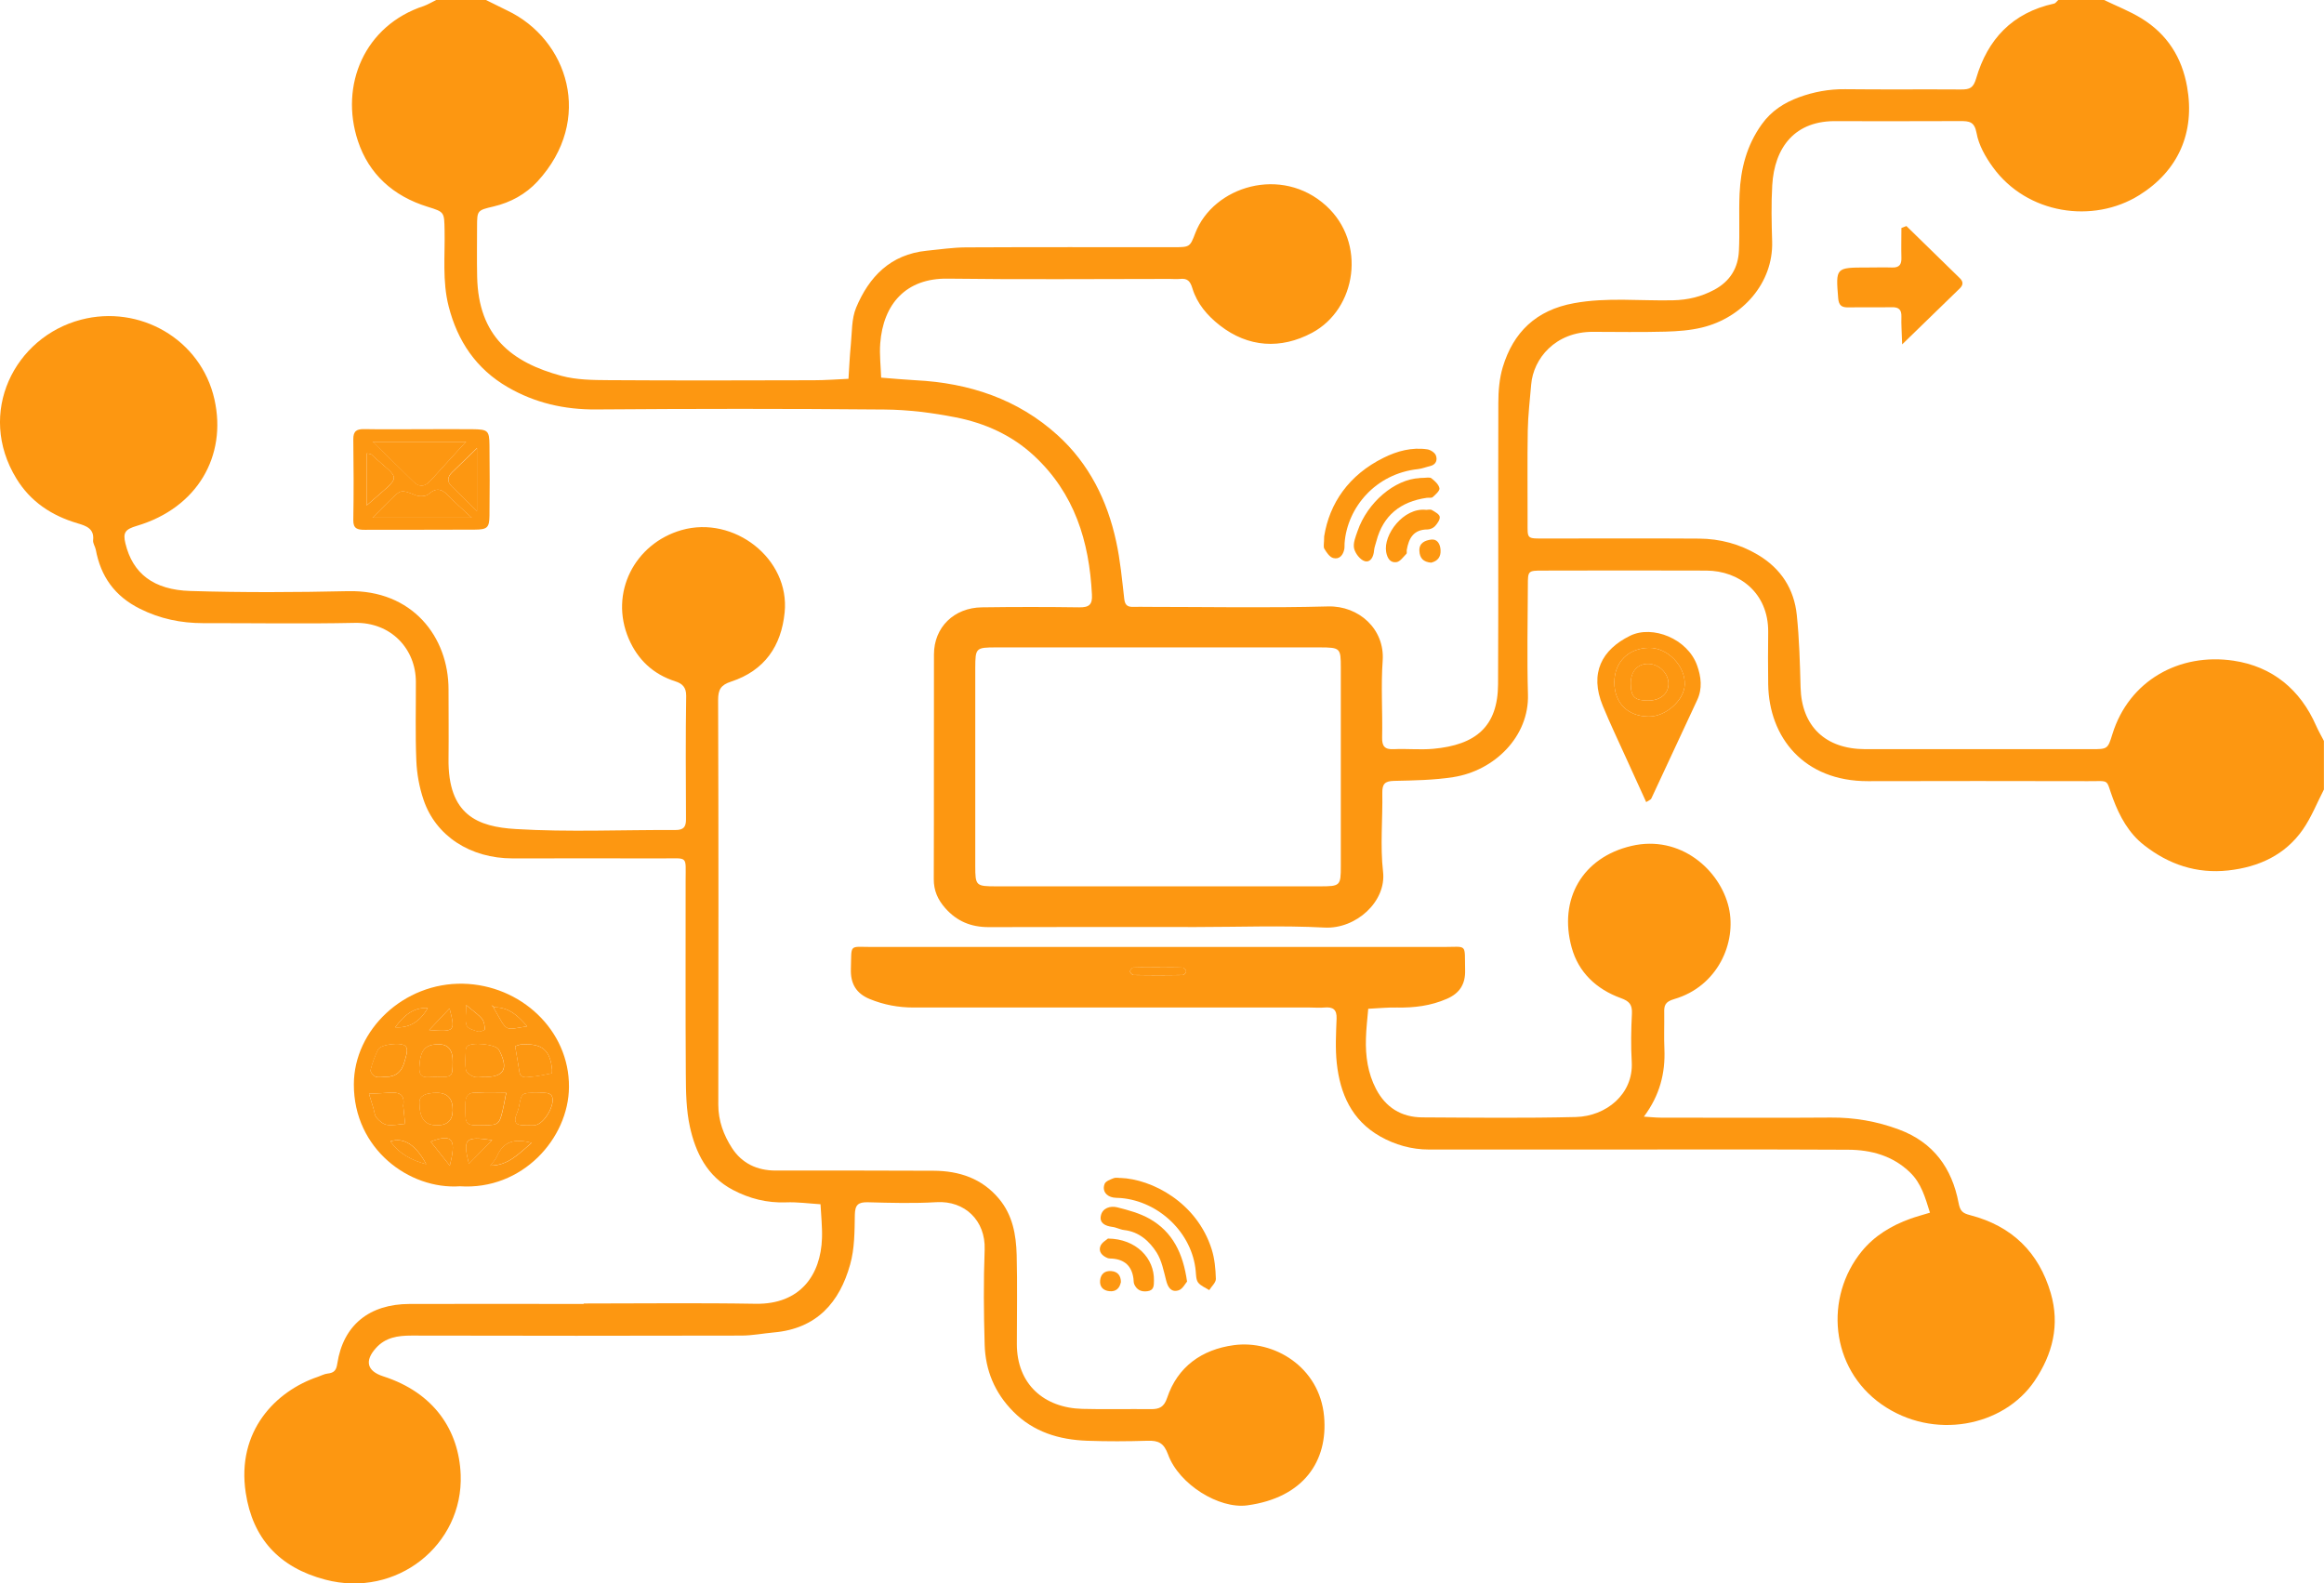 <svg width="229" height="156" viewBox="0 0 229 156" fill="none" xmlns="http://www.w3.org/2000/svg">
<g clip-path="url(#clip0_70_206)">
<path d="M207.332 -5.90636e-05C208.565 0.602 209.862 1.098 211.022 1.815C213.56 3.373 215.002 5.674 215.51 8.551C216.308 13.048 214.648 16.828 210.804 19.227C206.244 22.077 199.735 21.112 196.371 16.474C195.646 15.473 194.975 14.296 194.767 13.119C194.558 11.968 194.032 11.932 193.144 11.932C189.327 11.95 185.519 11.941 181.702 11.941C181.494 11.941 181.294 11.941 181.086 11.941C176.843 11.809 174.848 14.553 174.631 18.253C174.522 20.103 174.567 21.971 174.622 23.83C174.73 27.884 171.702 31.31 167.713 32.275C166.553 32.558 165.32 32.646 164.114 32.682C161.73 32.744 159.345 32.708 156.97 32.7C153.253 32.682 151.086 35.346 150.878 37.896C150.751 39.401 150.569 40.905 150.542 42.419C150.488 45.411 150.533 48.394 150.524 51.386C150.524 53.166 150.388 53.068 152.328 53.068C157.369 53.068 162.401 53.041 167.441 53.077C169.49 53.095 171.421 53.608 173.198 54.661C175.501 56.025 176.788 58.043 177.051 60.61C177.296 62.974 177.36 65.346 177.423 67.727C177.523 71.551 179.844 73.817 183.806 73.826C191.231 73.835 198.647 73.826 206.072 73.826C207.658 73.826 207.695 73.826 208.148 72.348C209.78 67.063 214.757 64.31 220.088 65.107C223.932 65.682 226.67 67.966 228.22 71.507C228.447 72.02 228.737 72.516 228.991 73.012V77.801C228.311 79.12 227.758 80.536 226.915 81.749C225.174 84.245 222.599 85.44 219.571 85.776C216.434 86.122 213.687 85.175 211.276 83.289C209.762 82.112 208.864 80.456 208.211 78.713C207.459 76.721 208.012 76.978 205.727 76.978C198.511 76.96 191.285 76.96 184.069 76.978C177.74 76.995 174.313 72.658 174.232 67.435C174.205 65.709 174.214 63.983 174.232 62.248C174.25 58.432 171.385 56.237 168.13 56.228C162.745 56.211 157.369 56.211 151.984 56.228C150.578 56.228 150.551 56.255 150.551 57.671C150.533 61.256 150.461 64.85 150.56 68.435C150.687 72.552 147.287 75.942 143.208 76.579C141.286 76.88 139.309 76.907 137.351 76.951C136.435 76.969 136.2 77.287 136.209 78.128C136.254 80.722 135.991 83.342 136.281 85.9C136.626 88.839 133.616 91.566 130.524 91.406C126.309 91.185 122.084 91.353 117.859 91.353C111.05 91.353 104.233 91.336 97.424 91.362C95.674 91.362 94.287 90.787 93.145 89.494C92.401 88.653 92.002 87.751 92.012 86.617C92.039 79.244 92.012 71.861 92.03 64.487C92.03 61.814 94.006 59.884 96.753 59.849C99.954 59.804 103.154 59.804 106.354 59.849C107.36 59.867 107.651 59.539 107.596 58.592C107.333 53.36 105.892 48.607 101.857 44.88C99.681 42.87 97.043 41.693 94.169 41.127C91.867 40.675 89.5 40.374 87.152 40.356C77.687 40.268 68.213 40.277 58.748 40.348C55.602 40.374 52.71 39.702 50.045 38.161C46.917 36.355 45.077 33.602 44.206 30.177C43.572 27.689 43.862 25.175 43.807 22.661C43.771 20.909 43.807 20.891 42.139 20.377C38.739 19.324 36.346 17.155 35.267 13.889C33.454 8.401 35.911 2.496 41.785 0.584C42.203 0.425 42.583 0.195 42.982 -5.90636e-05C44.614 -5.90636e-05 46.255 -5.90636e-05 47.887 -5.90636e-05C48.576 0.345 49.265 0.69 49.963 1.027C55.947 3.851 58.585 11.791 52.946 17.899C51.813 19.12 50.326 19.953 48.621 20.351C47.017 20.723 47.017 20.758 47.008 22.298C47.008 23.962 46.98 25.618 47.017 27.282C47.144 33.151 50.416 35.709 55.321 37.037C56.79 37.435 58.395 37.453 59.945 37.462C66.69 37.506 73.435 37.489 80.18 37.471C81.323 37.471 82.465 37.382 83.607 37.329C83.68 36.223 83.725 35.116 83.834 34.01C83.961 32.77 83.897 31.434 84.36 30.318C85.629 27.291 87.723 25.069 91.323 24.706C92.592 24.582 93.87 24.387 95.148 24.378C101.957 24.343 108.775 24.361 115.583 24.361C117.233 24.361 117.252 24.361 117.777 22.98C119.554 18.35 126.29 16.279 130.678 20.28C134.667 23.918 133.679 30.451 129.282 32.797C126.2 34.443 122.99 34.24 120.207 32.071C118.965 31.106 117.95 29.911 117.496 28.415C117.279 27.698 117.007 27.406 116.272 27.486C115.937 27.521 115.592 27.486 115.248 27.486C107.959 27.486 100.67 27.556 93.381 27.459C89.274 27.397 87.025 29.964 86.735 33.85C86.653 34.966 86.79 36.09 86.826 37.214C87.95 37.303 89.083 37.409 90.216 37.471C95.511 37.736 100.307 39.339 104.215 42.888C107.315 45.694 109.11 49.324 109.981 53.343C110.389 55.201 110.561 57.105 110.778 58.999C110.842 59.592 111.068 59.822 111.658 59.804C112.138 59.787 112.61 59.804 113.09 59.804C119.019 59.804 124.949 59.92 130.869 59.76C133.888 59.681 136.463 61.991 136.245 65.098C136.064 67.612 136.245 70.144 136.191 72.675C136.172 73.534 136.444 73.871 137.342 73.826C138.629 73.764 139.935 73.906 141.222 73.791C145.429 73.41 147.596 71.596 147.614 67.417C147.659 58.176 147.614 48.943 147.641 39.702C147.641 38.524 147.741 37.311 148.076 36.187C149.11 32.753 151.349 30.557 155.102 29.876C158.348 29.283 161.603 29.663 164.858 29.592C166.335 29.557 167.641 29.238 168.919 28.557C170.497 27.707 171.276 26.388 171.349 24.697C171.439 22.838 171.331 20.971 171.412 19.112C171.521 16.651 172.101 14.34 173.597 12.251C174.549 10.923 175.8 10.127 177.26 9.587C178.71 9.056 180.225 8.772 181.811 8.79C185.628 8.834 189.445 8.79 193.252 8.817C194.096 8.817 194.449 8.675 194.73 7.71C195.845 3.895 198.275 1.257 202.4 0.354C202.563 0.319 202.681 0.115 202.826 -0.009H207.323L207.332 -5.90636e-05ZM114.115 87.343C119.427 87.343 124.74 87.343 130.053 87.343C132.066 87.343 132.12 87.29 132.12 85.334C132.12 78.819 132.12 72.312 132.12 65.797C132.12 63.85 132.066 63.806 130.044 63.797C119.418 63.797 108.802 63.797 98.177 63.797C96.155 63.797 96.109 63.85 96.1 65.806C96.1 72.321 96.1 78.828 96.1 85.343C96.1 87.29 96.164 87.343 98.186 87.343C103.498 87.343 108.811 87.343 114.124 87.343H114.115Z" fill="#FD9711"/>
<path d="M57.497 128.452C63.154 128.452 68.811 128.382 74.46 128.479C78.866 128.55 80.879 125.629 80.996 122.017C81.033 120.902 80.906 119.786 80.851 118.671C79.718 118.6 78.576 118.441 77.451 118.485C75.566 118.556 73.843 118.113 72.211 117.255C69.673 115.918 68.54 113.59 67.977 111.023C67.615 109.367 67.588 107.615 67.579 105.906C67.533 99.524 67.57 93.141 67.56 86.759C67.56 84.263 67.85 84.599 65.23 84.59C60.326 84.573 55.421 84.59 50.516 84.59C46.328 84.59 42.928 82.368 41.731 78.801C41.314 77.571 41.078 76.252 41.024 74.959C40.915 72.374 40.988 69.772 40.979 67.178C40.97 63.965 38.549 61.301 34.95 61.38C29.982 61.486 25.004 61.398 20.027 61.407C17.833 61.407 15.775 60.982 13.79 59.99C11.287 58.742 9.927 56.795 9.438 54.166C9.374 53.847 9.139 53.529 9.175 53.227C9.302 52.094 8.495 51.82 7.652 51.572C5.095 50.82 3.01 49.439 1.623 47.173C-2.357 40.675 1.442 33.213 7.978 31.505C13.735 29.991 19.8 33.408 21.133 39.365C22.375 44.933 19.447 50.05 13.481 51.82C12.348 52.156 12.094 52.475 12.357 53.546C13.073 56.52 15.131 58.132 18.767 58.238C23.944 58.397 29.129 58.371 34.297 58.255C40.607 58.114 44.206 62.743 44.197 67.957C44.197 70.215 44.224 72.481 44.197 74.738C44.115 80.35 47.107 81.475 50.815 81.696C56.037 82.014 61.305 81.767 66.554 81.793C67.379 81.793 67.597 81.475 67.597 80.731C67.579 76.677 67.551 72.622 67.615 68.568C67.624 67.718 67.216 67.355 66.545 67.143C64.342 66.435 62.846 65.001 61.958 62.956C60.008 58.415 62.556 53.555 67.162 52.236C72.311 50.767 77.85 55.051 77.316 60.353C76.989 63.655 75.348 66.081 72.039 67.169C71.033 67.497 70.761 67.948 70.761 68.975C70.806 82.271 70.797 95.567 70.779 108.863C70.779 110.447 71.305 111.864 72.139 113.147C73.109 114.634 74.587 115.351 76.436 115.351C81.613 115.342 86.79 115.351 91.975 115.369C94.523 115.378 96.762 116.13 98.43 118.122C99.79 119.742 100.126 121.689 100.18 123.672C100.253 126.593 100.198 129.524 100.198 132.445C100.198 136.402 102.873 138.739 106.653 138.836C108.902 138.898 111.15 138.836 113.398 138.862C114.251 138.871 114.704 138.65 115.003 137.756C116.028 134.684 118.43 132.985 121.558 132.56C125.529 132.011 130.026 134.702 130.47 139.562C130.878 143.988 128.439 147.591 122.909 148.343C120.116 148.724 116.164 146.263 115.103 143.342C114.686 142.2 114.16 141.943 113.072 141.978C111.096 142.04 109.119 142.049 107.143 141.978C104.369 141.881 101.839 141.12 99.836 139.093C98.004 137.243 97.098 135.021 97.025 132.507C96.934 129.382 96.907 126.257 97.025 123.132C97.125 120.282 95.067 118.299 92.275 118.467C90.035 118.6 87.778 118.538 85.529 118.476C84.568 118.45 84.251 118.724 84.233 119.707C84.206 121.344 84.215 123.053 83.77 124.611C82.737 128.32 80.498 130.931 76.255 131.303C75.185 131.4 74.115 131.613 73.045 131.613C62.211 131.639 51.377 131.639 40.544 131.613C39.193 131.613 37.987 131.79 37.044 132.843C35.911 134.1 36.146 135.109 37.769 135.631C42.774 137.243 45.222 140.952 45.394 145.316C45.666 152.229 39.084 157.523 32.049 155.664C27.479 154.46 24.895 151.574 24.215 147.113C23.282 141.005 27.189 137.074 31.323 135.676C31.641 135.569 31.949 135.392 32.275 135.357C32.91 135.286 33.136 135.056 33.236 134.374C33.816 130.595 36.373 128.506 40.362 128.497C46.083 128.479 51.813 128.497 57.533 128.497L57.497 128.452Z" fill="#FD9711"/>
<path d="M190.17 119.494C189.699 117.989 189.318 116.599 188.203 115.528C186.507 113.891 184.377 113.306 182.11 113.298C173.525 113.253 164.939 113.28 156.354 113.28C151.177 113.28 146 113.271 140.823 113.28C139.092 113.28 137.478 112.82 136 111.988C133.172 110.385 132.047 107.756 131.721 104.764C131.567 103.321 131.648 101.843 131.703 100.382C131.739 99.488 131.358 99.205 130.506 99.285C130.035 99.329 129.554 99.285 129.074 99.285C116.064 99.285 103.045 99.285 90.035 99.285C88.521 99.285 87.098 99.019 85.711 98.453C84.351 97.895 83.798 96.921 83.843 95.487C83.925 92.956 83.607 93.319 85.965 93.319C104.704 93.31 123.435 93.31 142.174 93.319C144.658 93.319 144.305 92.92 144.368 95.611C144.404 96.966 143.842 97.877 142.573 98.426C140.996 99.117 139.346 99.32 137.641 99.285C136.698 99.267 135.755 99.365 134.822 99.409C134.74 100.382 134.622 101.356 134.595 102.33C134.541 104.056 134.776 105.747 135.592 107.314C136.535 109.119 138.076 110.102 140.152 110.111C145.193 110.137 150.234 110.199 155.275 110.075C158.248 110.005 160.959 107.827 160.787 104.658C160.696 103.065 160.723 101.462 160.805 99.878C160.841 99.01 160.569 98.665 159.708 98.355C157.296 97.479 155.538 95.815 154.867 93.372C153.552 88.591 155.946 84.484 160.76 83.36C165.556 82.236 169.49 85.706 170.352 89.441C171.14 92.894 169.255 97.205 164.975 98.453C164.06 98.718 163.969 99.09 163.987 99.798C164.005 100.993 163.951 102.197 164.005 103.383C164.105 105.765 163.543 107.951 161.984 110.04C162.627 110.075 163.126 110.137 163.634 110.137C169.218 110.137 174.803 110.173 180.397 110.129C182.727 110.111 184.957 110.5 187.115 111.306C190.533 112.572 192.346 115.139 192.99 118.529C193.144 119.317 193.343 119.547 194.15 119.751C198.266 120.822 200.904 123.424 202.074 127.426C202.989 130.559 202.264 133.445 200.478 136.083C197.432 140.589 190.515 141.969 185.41 138.393C180.315 134.817 179.762 127.833 183.452 123.309C184.703 121.778 186.371 120.769 188.248 120.096C188.81 119.892 189.39 119.742 190.17 119.503V119.494ZM114.314 95.328C113.435 95.328 112.564 95.31 111.685 95.346C111.558 95.346 111.35 95.594 111.35 95.726C111.35 95.859 111.567 96.089 111.694 96.089C113.308 96.116 114.931 96.116 116.544 96.089C116.662 96.089 116.88 95.841 116.88 95.717C116.88 95.585 116.662 95.355 116.535 95.355C115.792 95.319 115.058 95.337 114.314 95.337V95.328Z" fill="#FD9711"/>
<path d="M45.312 116.9C40.353 117.246 34.85 113.236 34.868 106.853C34.877 101.489 39.791 96.815 45.63 96.939C51.296 97.063 56.11 101.507 56.065 107.119C56.028 112.191 51.459 117.308 45.321 116.9H45.312ZM42.166 99.329C40.679 99.258 39.782 100.108 38.939 101.232C40.317 101.327 41.39 100.689 42.157 99.32L42.321 99.019L42.166 99.329V99.329ZM48.757 99.267L48.431 99.055L48.667 99.356C50.045 101.746 49.628 101.507 51.949 101.135C51.06 100.126 50.19 99.267 48.757 99.267V99.267ZM48.295 114.873C50.063 114.873 51.124 113.705 52.384 112.625C50.761 112.182 49.619 112.439 48.975 113.944C48.83 114.289 48.531 114.581 48.304 114.891L48.132 115.192L48.295 114.882V114.873ZM49.882 107.694C48.857 107.694 47.987 107.747 47.126 107.677C46.146 107.597 45.856 107.96 45.856 108.907C45.856 110.925 45.811 110.925 47.76 110.89C49.084 110.863 49.211 110.784 49.519 109.518C49.646 109.013 49.727 108.5 49.891 107.685L49.882 107.694ZM47.688 106.136C49.655 106.145 50.126 105.384 49.247 103.605C49.22 103.543 49.184 103.49 49.147 103.428C48.821 102.896 46.446 102.657 46.038 103.118C45.956 103.206 45.902 103.348 45.902 103.463C45.883 104.127 45.811 104.8 45.92 105.446C45.965 105.703 46.373 105.986 46.681 106.101C46.971 106.216 47.352 106.127 47.688 106.127V106.136ZM43.073 107.694C41.919 107.688 41.338 107.995 41.332 108.615C41.332 110.191 41.831 110.872 43.028 110.89C44.073 110.908 44.602 110.415 44.614 109.412C44.626 108.273 44.112 107.7 43.073 107.694V107.694ZM52.873 107.703C51.396 107.685 51.405 107.685 51.142 109.049C51.096 109.305 50.997 109.553 50.906 109.792C50.598 110.545 50.815 110.925 51.686 110.881C52.021 110.863 52.366 110.899 52.701 110.881C53.617 110.819 54.804 108.774 54.369 107.986C54.288 107.845 54.061 107.73 53.889 107.712C53.553 107.668 53.209 107.703 52.873 107.703V107.703ZM38.014 106.119C38.987 106.13 39.607 105.623 39.873 104.596C39.954 104.277 40.063 103.968 40.099 103.649C40.117 103.472 40.09 103.233 39.981 103.109C39.619 102.666 37.525 102.888 37.262 103.428C36.944 104.074 36.69 104.755 36.518 105.446C36.473 105.623 36.781 106.004 37.008 106.101C37.298 106.216 37.679 106.127 38.014 106.127V106.119ZM44.614 104.614C44.626 103.481 44.176 102.911 43.263 102.905C41.867 102.896 41.396 103.507 41.323 105.171C41.269 106.446 42.175 106.101 42.846 106.119C44.596 106.163 44.596 106.145 44.614 104.614V104.614ZM50.761 103.091C50.906 103.941 51.051 104.764 51.178 105.596C51.287 106.313 51.867 106.145 52.293 106.11C52.991 106.057 53.68 105.897 54.369 105.765C54.406 105.765 54.406 105.517 54.397 105.384C54.206 103.463 53.417 102.808 51.405 102.914C51.214 102.923 51.024 103.012 50.761 103.091V103.091ZM36.355 107.774C36.536 108.376 36.672 108.801 36.799 109.226C36.899 109.536 36.908 109.916 37.108 110.146C37.37 110.456 37.76 110.793 38.132 110.846C38.712 110.934 39.32 110.793 39.918 110.748C39.864 110.199 39.8 109.651 39.746 109.102C39.746 109.04 39.728 108.969 39.737 108.907C39.918 107.739 39.202 107.606 38.277 107.685C37.688 107.739 37.098 107.747 36.355 107.783V107.774ZM42.003 114.723C40.976 112.805 39.797 112.052 38.467 112.466C39.347 113.714 40.58 114.342 42.003 114.723ZM46.201 114.679C46.999 113.873 47.678 113.174 48.495 112.351C45.838 111.943 45.593 112.2 46.201 114.679ZM44.324 114.873C44.895 112.519 44.814 111.572 42.438 112.501L44.324 114.873ZM45.938 99.055C45.938 99.975 45.802 100.577 45.992 101.064C46.11 101.365 46.699 101.533 47.107 101.648C47.307 101.701 47.787 101.498 47.787 101.436C47.751 101.082 47.715 100.657 47.497 100.391C47.144 99.966 46.654 99.648 45.947 99.046L45.938 99.055ZM42.284 101.507C44.841 101.693 44.877 101.648 44.297 99.373L42.284 101.507Z" fill="#FD9711"/>
<path d="M41.432 42.295C43.136 42.295 44.841 42.278 46.545 42.295C48.077 42.313 48.213 42.428 48.231 43.844C48.259 46.172 48.259 48.501 48.231 50.82C48.213 51.997 48.023 52.183 46.781 52.192C43.173 52.218 39.555 52.192 35.947 52.209C35.24 52.209 34.796 52.112 34.814 51.254C34.859 48.598 34.85 45.933 34.814 43.278C34.805 42.463 35.167 42.269 35.92 42.286C37.76 42.322 39.601 42.295 41.441 42.295H41.432ZM36.718 43.517C38.168 44.933 39.456 46.181 40.734 47.447C41.377 48.084 41.922 47.916 42.456 47.323C43.572 46.102 44.678 44.88 45.929 43.508H36.727L36.718 43.517ZM46.473 51.014C45.521 50.12 44.859 49.563 44.27 48.934C43.635 48.261 43.064 47.943 42.221 48.704C41.967 48.925 41.323 48.952 40.97 48.81C39.537 48.253 39.546 48.208 38.495 49.235C37.951 49.758 37.434 50.297 36.709 51.023H46.482L46.473 51.014ZM47.008 44.145C46.074 45.057 45.312 45.801 44.551 46.526C44.088 46.978 44.025 47.438 44.496 47.907C45.267 48.669 46.038 49.421 46.998 50.359V44.136L47.008 44.145ZM36.128 44.668V49.811C39.773 46.597 39.483 47.491 36.591 44.783C36.554 44.747 36.464 44.747 36.128 44.676V44.668Z" fill="#FD9711"/>
<path d="M162.21 79.04C161.548 77.597 160.905 76.19 160.27 74.782C159.481 73.038 158.656 71.312 157.931 69.551C156.607 66.337 157.831 64.018 160.633 62.646C162.836 61.566 166.29 62.947 167.224 65.567C167.623 66.683 167.777 67.851 167.224 69.011C165.71 72.242 164.223 75.473 162.709 78.704C162.664 78.801 162.509 78.845 162.201 79.049L162.21 79.04ZM162.455 70.613C164.123 70.631 165.955 69.019 166.009 67.47C166.081 65.629 164.314 63.806 162.482 63.841C160.451 63.877 159.073 65.249 159.073 67.24C159.073 69.276 160.397 70.595 162.455 70.613V70.613Z" fill="#FD9711"/>
<path d="M110.389 116.077C113.48 116.183 117.941 118.476 119.4 123.123C119.69 124.044 119.781 125.053 119.808 126.027C119.817 126.39 119.382 126.762 119.155 127.133C118.784 126.894 118.312 126.717 118.058 126.381C117.85 126.098 117.859 125.637 117.823 125.257C117.478 121.512 114.224 118.388 110.452 118.06C110.117 118.033 109.763 118.06 109.455 117.945C108.847 117.724 108.63 117.201 108.847 116.661C108.956 116.396 109.409 116.228 109.736 116.104C109.972 116.015 110.271 116.086 110.389 116.086V116.077Z" fill="#FD9711"/>
<path d="M116.961 126.301C116.798 126.478 116.535 127.027 116.136 127.151C115.42 127.381 115.085 126.877 114.913 126.195C114.668 125.248 114.477 124.23 113.97 123.424C113.253 122.309 112.247 121.38 110.76 121.211C110.37 121.167 109.99 120.946 109.6 120.902C108.911 120.813 108.321 120.53 108.476 119.804C108.63 119.043 109.4 118.804 110.08 118.972C111.177 119.246 112.311 119.556 113.281 120.105C115.538 121.388 116.581 123.495 116.971 126.301H116.961Z" fill="#FD9711"/>
<path d="M109.174 122.052C111.957 122.079 113.761 123.991 113.707 126.204C113.698 126.673 113.725 127.151 113.072 127.24C112.465 127.328 112.011 127.116 111.767 126.558C111.694 126.381 111.712 126.177 111.685 125.983C111.522 124.779 110.833 124.115 109.582 124.026C109.446 124.018 109.301 124.026 109.183 123.991C108.621 123.779 108.213 123.362 108.43 122.796C108.575 122.424 109.047 122.176 109.174 122.052V122.052Z" fill="#FD9711"/>
<path d="M110.443 126.363C110.325 126.939 109.971 127.302 109.328 127.24C108.693 127.178 108.34 126.797 108.403 126.169C108.467 125.549 108.856 125.204 109.509 125.257C110.144 125.31 110.452 125.708 110.452 126.363H110.443Z" fill="#FD9711"/>
<path d="M130.479 52.856C131.005 49.589 132.9 46.81 136.336 45.11C137.668 44.446 139.11 44.057 140.633 44.278C140.95 44.322 141.376 44.597 141.485 44.871C141.657 45.314 141.521 45.792 140.905 45.933C140.515 46.022 140.134 46.181 139.745 46.225C135.529 46.668 132.755 50.032 132.492 53.52C132.474 53.714 132.501 53.918 132.464 54.113C132.347 54.697 131.984 55.157 131.367 54.989C131.014 54.892 130.715 54.44 130.497 54.077C130.379 53.883 130.479 53.564 130.479 52.856V52.856Z" fill="#FD9711"/>
<path d="M139.908 47.102C140.515 47.102 140.878 46.996 141.041 47.128C141.376 47.385 141.766 47.739 141.839 48.111C141.884 48.359 141.458 48.731 141.177 48.987C141.059 49.094 140.787 49.032 140.588 49.058C137.995 49.43 136.29 50.802 135.628 53.316C135.547 53.635 135.42 53.944 135.393 54.263C135.347 54.865 135.048 55.458 134.477 55.299C134.024 55.166 133.534 54.529 133.425 54.033C133.317 53.511 133.58 52.882 133.77 52.333C134.74 49.51 137.424 47.226 139.899 47.111L139.908 47.102Z" fill="#FD9711"/>
<path d="M140.542 50.244C140.696 50.244 140.941 50.173 141.095 50.262C141.395 50.439 141.83 50.669 141.866 50.926C141.911 51.209 141.63 51.599 141.395 51.855C141.231 52.032 140.914 52.174 140.669 52.174C139.273 52.174 138.82 53.05 138.62 54.184C138.593 54.316 138.657 54.502 138.584 54.573C138.276 54.883 137.968 55.343 137.605 55.396C136.988 55.485 136.698 55.007 136.59 54.405C136.281 52.705 138.294 49.979 140.542 50.244Z" fill="#FD9711"/>
<path d="M141.032 55.449C140.234 55.379 139.899 54.998 139.862 54.29C139.817 53.475 140.461 53.254 141.005 53.174C141.621 53.086 141.911 53.599 141.948 54.192C141.993 54.892 141.648 55.29 141.041 55.441L141.032 55.449Z" fill="#FD9711"/>
<path d="M187.84 22.263C189.599 23.98 191.358 25.698 193.116 27.415C193.479 27.769 193.452 28.088 193.107 28.424C191.34 30.132 189.581 31.85 187.432 33.939C187.396 32.7 187.332 31.956 187.359 31.203C187.378 30.522 187.106 30.256 186.408 30.274C184.984 30.301 183.561 30.265 182.137 30.292C181.476 30.301 181.195 30.106 181.131 29.407C180.886 26.361 180.859 26.361 183.996 26.361C184.812 26.361 185.628 26.335 186.435 26.361C187.16 26.388 187.378 26.052 187.359 25.405C187.332 24.423 187.359 23.44 187.359 22.466L187.858 22.272L187.84 22.263Z" fill="#FD9711"/>
<path d="M114.314 95.328C115.058 95.328 115.801 95.31 116.535 95.346C116.662 95.346 116.88 95.585 116.88 95.709C116.88 95.841 116.671 96.08 116.544 96.08C114.931 96.107 113.308 96.107 111.694 96.08C111.567 96.08 111.35 95.841 111.35 95.718C111.35 95.585 111.558 95.346 111.685 95.337C112.555 95.301 113.435 95.319 114.314 95.319V95.328Z" fill="#FD9711"/>
<path d="M49.873 107.685C49.709 108.509 49.628 109.022 49.501 109.518C49.193 110.775 49.075 110.863 47.742 110.89C45.793 110.925 45.847 110.925 45.838 108.907C45.838 107.96 46.128 107.597 47.107 107.677C47.969 107.747 48.839 107.694 49.863 107.694L49.873 107.685Z" fill="#FD9711"/>
<path d="M47.678 106.127C47.343 106.127 46.962 106.216 46.672 106.101C46.364 105.986 45.956 105.703 45.911 105.446C45.802 104.8 45.874 104.127 45.892 103.463C45.892 103.348 45.956 103.206 46.029 103.118C46.436 102.649 48.812 102.888 49.138 103.428C49.174 103.481 49.202 103.543 49.238 103.605C50.108 105.375 49.637 106.145 47.678 106.136V106.127Z" fill="#FD9711"/>
<path d="M43.064 107.694C44.103 107.7 44.617 108.273 44.605 109.412C44.593 110.415 44.064 110.908 43.019 110.89C41.822 110.872 41.323 110.191 41.323 108.615C41.323 107.995 41.903 107.688 43.064 107.694V107.694Z" fill="#FD9711"/>
<path d="M52.864 107.703C53.2 107.703 53.544 107.677 53.88 107.712C54.052 107.739 54.279 107.845 54.36 107.986C54.795 108.765 53.608 110.81 52.692 110.881C52.357 110.908 52.012 110.872 51.677 110.881C50.806 110.925 50.589 110.545 50.897 109.792C50.997 109.553 51.087 109.297 51.133 109.049C51.396 107.685 51.386 107.685 52.864 107.703V107.703Z" fill="#FD9711"/>
<path d="M38.005 106.119C37.669 106.119 37.289 106.207 36.999 106.092C36.772 106.004 36.464 105.614 36.509 105.437C36.681 104.747 36.935 104.056 37.252 103.419C37.515 102.888 39.61 102.666 39.972 103.1C40.081 103.233 40.117 103.463 40.09 103.64C40.054 103.959 39.945 104.277 39.864 104.587C39.598 105.614 38.978 106.122 38.005 106.11V106.119Z" fill="#FD9711"/>
<path d="M44.605 104.623C44.596 106.154 44.587 106.172 42.837 106.127C42.166 106.11 41.26 106.455 41.314 105.18C41.387 103.516 41.858 102.896 43.254 102.914C44.167 102.92 44.617 103.49 44.605 104.623V104.623Z" fill="#FD9711"/>
<path d="M50.761 103.1C51.033 103.02 51.214 102.932 51.405 102.923C53.426 102.817 54.206 103.472 54.397 105.393C54.406 105.526 54.397 105.765 54.369 105.773C53.68 105.906 52.991 106.066 52.293 106.119C51.867 106.154 51.296 106.313 51.178 105.605C51.051 104.782 50.906 103.95 50.761 103.1V103.1Z" fill="#FD9711"/>
<path d="M36.355 107.783C37.098 107.747 37.697 107.738 38.277 107.685C39.202 107.606 39.918 107.738 39.737 108.907C39.728 108.969 39.737 109.04 39.746 109.102C39.8 109.651 39.864 110.199 39.918 110.748C39.32 110.792 38.712 110.934 38.132 110.846C37.76 110.792 37.37 110.456 37.108 110.146C36.908 109.916 36.89 109.535 36.799 109.226C36.672 108.801 36.536 108.376 36.355 107.774V107.783Z" fill="#FD9711"/>
<path d="M42.003 114.732C40.58 114.351 39.347 113.722 38.467 112.474C39.797 112.061 40.976 112.814 42.003 114.732Z" fill="#FD9711"/>
<path d="M48.295 114.882C48.522 114.572 48.821 114.28 48.966 113.935C49.609 112.439 50.752 112.182 52.375 112.616C51.114 113.696 50.054 114.864 48.286 114.864H48.295V114.882Z" fill="#FD9711"/>
<path d="M46.201 114.687C45.584 112.209 45.838 111.952 48.494 112.359C47.678 113.183 46.998 113.882 46.201 114.687Z" fill="#FD9711"/>
<path d="M48.757 99.267C50.19 99.267 51.06 100.135 51.949 101.135C49.619 101.507 50.045 101.746 48.667 99.356L48.757 99.267V99.267Z" fill="#FD9711"/>
<path d="M44.324 114.873L42.438 112.501C44.814 111.58 44.895 112.519 44.324 114.873Z" fill="#FD9711"/>
<path d="M45.938 99.055C46.645 99.648 47.135 99.966 47.488 100.4C47.706 100.657 47.751 101.082 47.778 101.445C47.778 101.507 47.298 101.719 47.098 101.657C46.69 101.542 46.101 101.365 45.983 101.073C45.793 100.586 45.929 99.984 45.929 99.064L45.938 99.055Z" fill="#FD9711"/>
<path d="M42.157 99.32C41.39 100.689 40.317 101.327 38.939 101.232C39.782 100.108 40.679 99.258 42.166 99.329L42.157 99.32Z" fill="#FD9711"/>
<path d="M42.284 101.507L44.297 99.373C44.877 101.639 44.841 101.693 42.284 101.507Z" fill="#FD9711"/>
<path d="M42.166 99.329L42.32 99.019L42.157 99.32L42.166 99.329Z" fill="#FD9711"/>
<path d="M48.658 99.364L48.422 99.064L48.748 99.276L48.658 99.364V99.364Z" fill="#FD9711"/>
<path d="M48.286 114.873L48.123 115.183L48.295 114.882H48.286V114.873Z" fill="#FD9711"/>
<path d="M36.718 43.526H45.92C44.669 44.898 43.562 46.119 42.447 47.341C41.913 47.925 41.368 48.102 40.725 47.465C39.456 46.199 38.159 44.951 36.709 43.535L36.718 43.526Z" fill="#FD9711"/>
<path d="M46.482 51.014H36.709C37.434 50.289 37.96 49.757 38.495 49.226C39.546 48.2 39.537 48.244 40.97 48.801C41.332 48.943 41.976 48.925 42.221 48.695C43.064 47.943 43.635 48.253 44.27 48.925C44.859 49.554 45.521 50.111 46.473 51.006L46.482 51.014Z" fill="#FD9711"/>
<path d="M47.008 44.154V50.377C46.047 49.43 45.267 48.686 44.505 47.925C44.034 47.456 44.088 46.996 44.56 46.544C45.321 45.809 46.074 45.066 47.017 44.163L47.008 44.154Z" fill="#FD9711"/>
<path d="M36.128 44.667C36.464 44.747 36.545 44.738 36.591 44.774C39.483 47.483 39.773 46.588 36.128 49.802V44.659V44.667Z" fill="#FD9711"/>
<path d="M162.455 70.613C160.397 70.595 159.073 69.276 159.073 67.24C159.073 65.249 160.451 63.877 162.482 63.841C164.314 63.806 166.081 65.629 166.009 67.47C165.945 69.019 164.123 70.631 162.455 70.613V70.613ZM162.428 69.037C163.652 69.037 164.468 68.302 164.404 67.276C164.341 66.275 163.434 65.434 162.41 65.417C161.34 65.408 160.669 66.187 160.687 67.417C160.714 68.692 161.095 69.046 162.428 69.037V69.037Z" fill="#FD9711"/>
<path d="M162.428 69.037C161.095 69.046 160.714 68.692 160.687 67.417C160.66 66.187 161.331 65.408 162.41 65.417C163.434 65.426 164.341 66.275 164.404 67.276C164.468 68.303 163.652 69.028 162.428 69.037V69.037Z" fill="#FD9711"/>
</g>
<defs>
<clipPath id="clip0_70_206">
<rect width="229" height="156" fill="white"/>
</clipPath>
</defs>
</svg>
